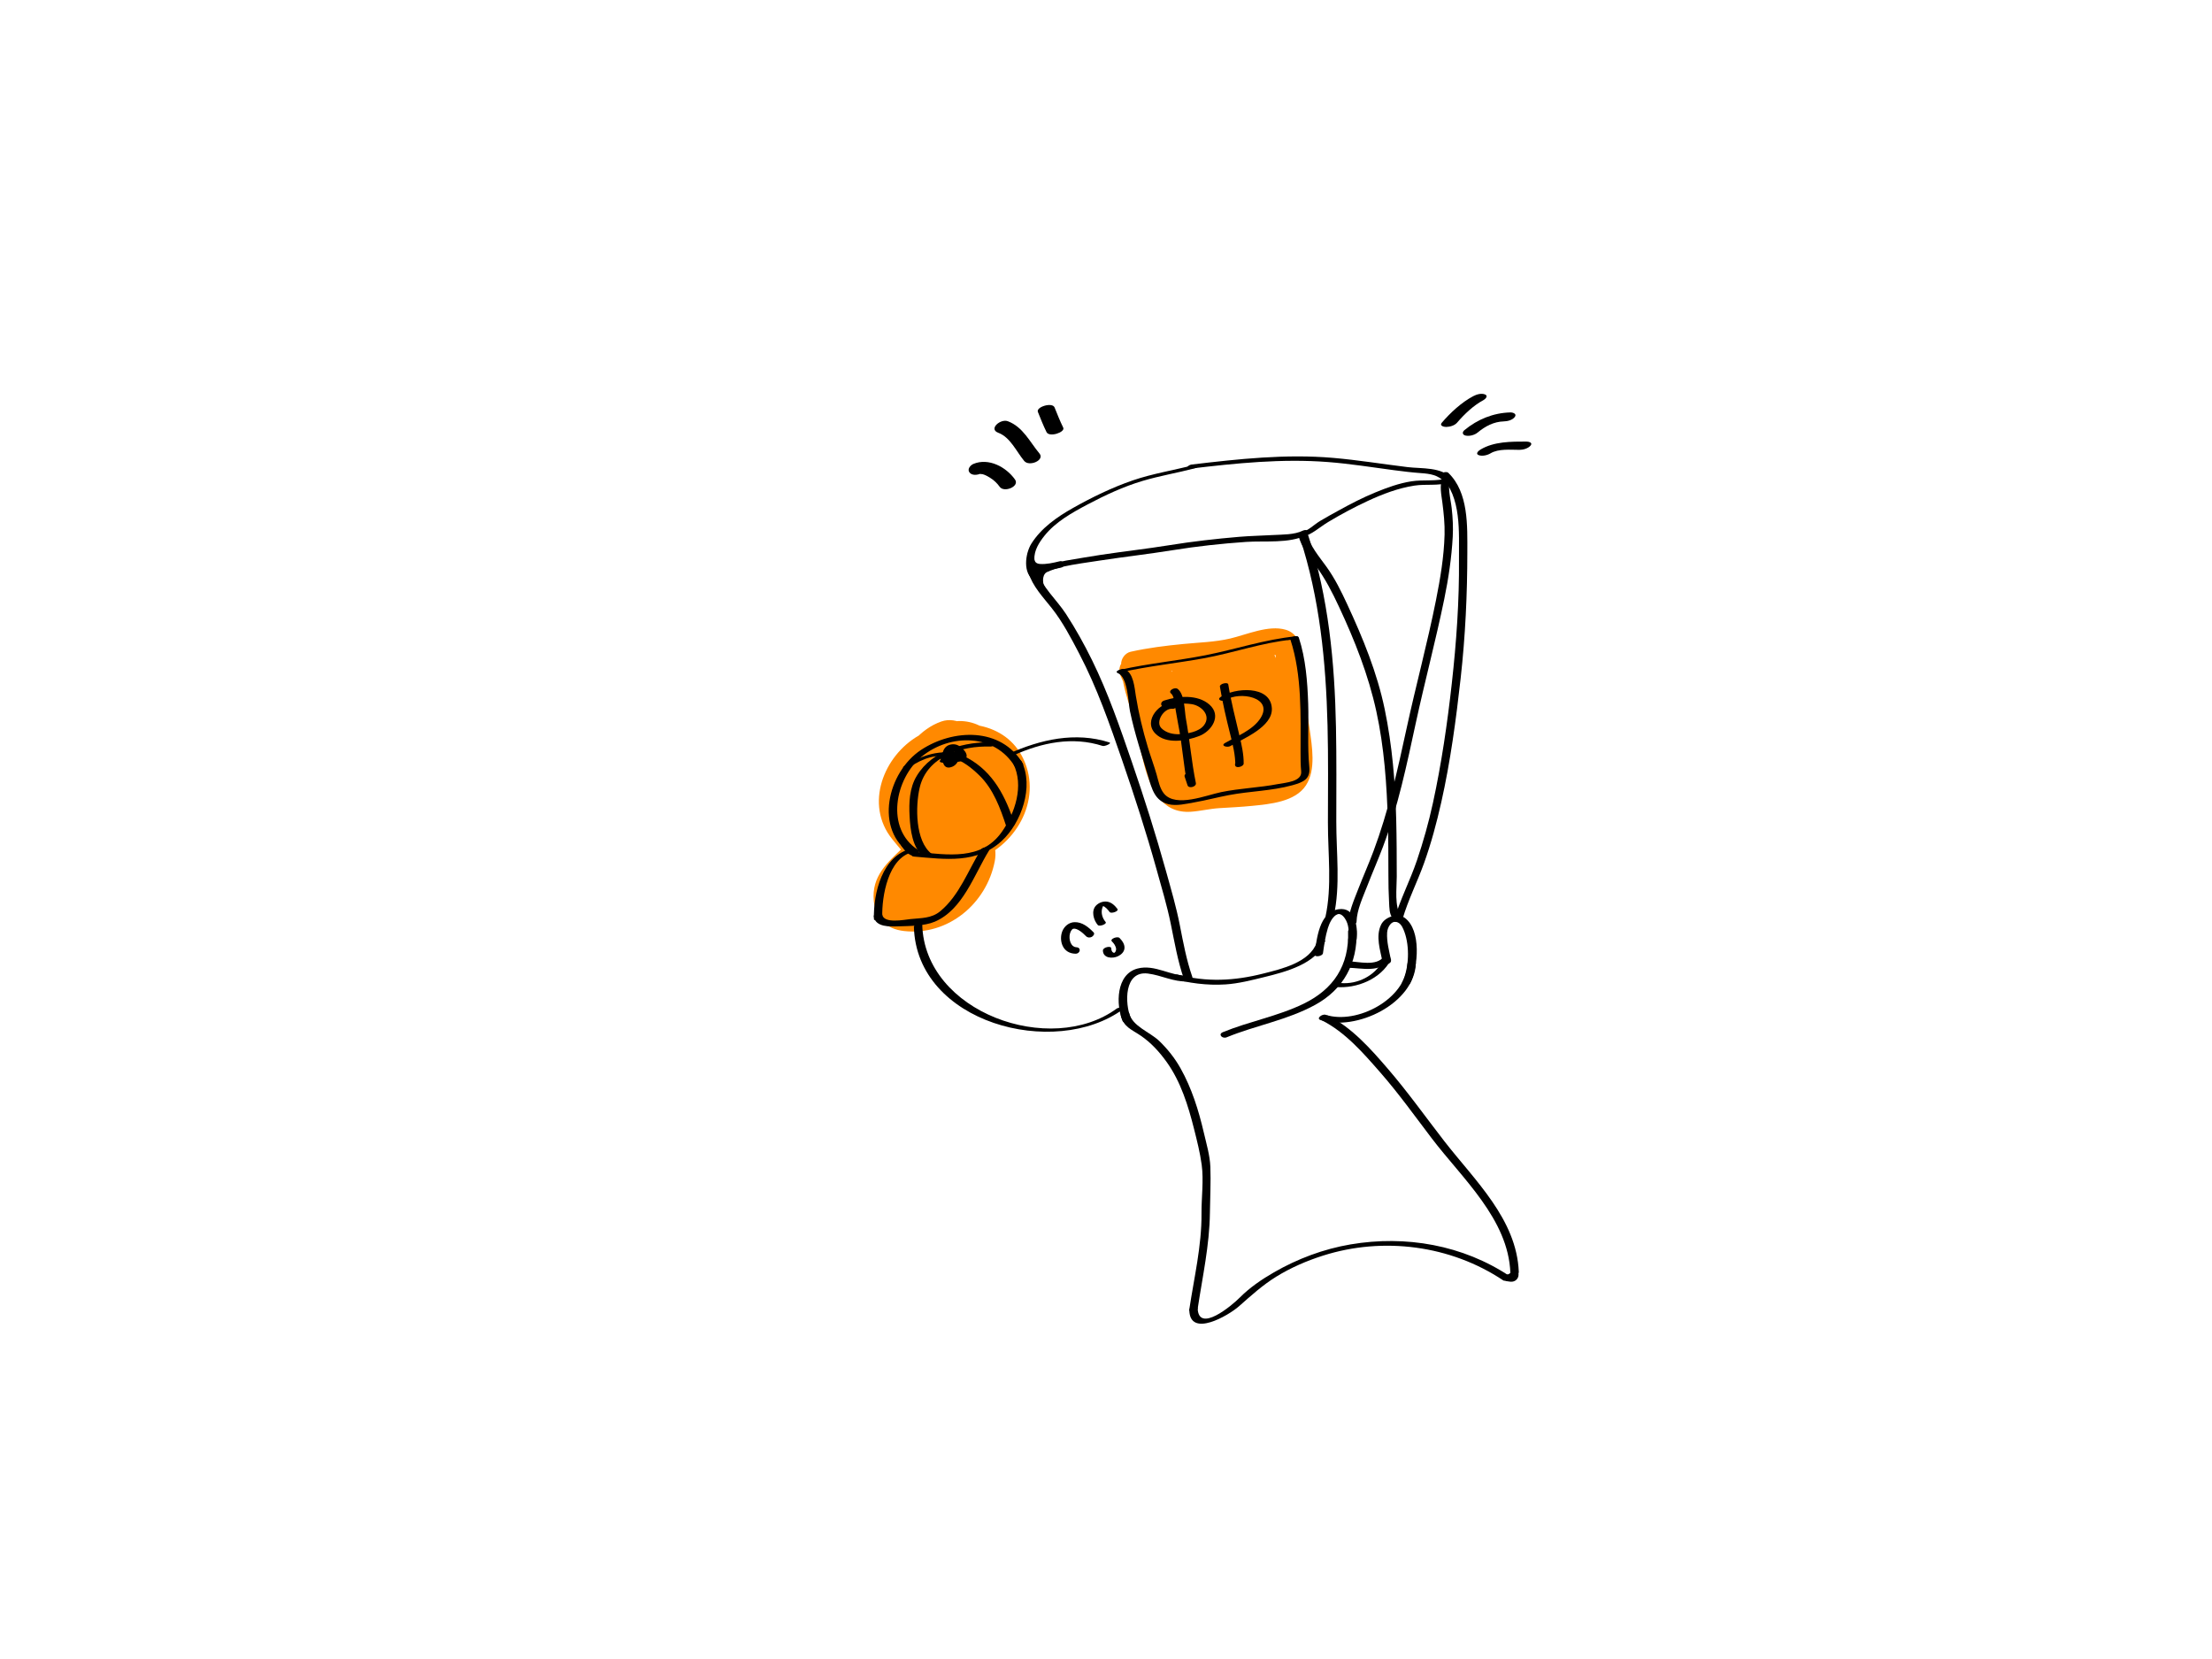 <?xml version="1.0" encoding="utf-8"?>
<!-- Generator: Adobe Illustrator 18.0.0, SVG Export Plug-In . SVG Version: 6.00 Build 0)  -->
<!DOCTYPE svg PUBLIC "-//W3C//DTD SVG 1.1 Basic//EN" "http://www.w3.org/Graphics/SVG/1.1/DTD/svg11-basic.dtd">
<svg version="1.1" baseProfile="basic" xmlns="http://www.w3.org/2000/svg" xmlns:xlink="http://www.w3.org/1999/xlink" x="0px"
	 y="0px" viewBox="0 0 1024 768" xml:space="preserve">
<g id="Layer_6">
	<g>
		<path d="M454.037,219.243c-0.796,0.332,0.324,0.136,0.875,0.286c1.172,0.321,2.225,0.906,3.254,1.533
			c1.826,1.113,3.393,2.557,4.628,4.297c2.006,2.826,9.378-0.146,7.079-3.385c-4.139-5.831-12.238-10.143-19.242-7.218
			c-1.396,0.583-2.981,2.425-1.837,3.936C449.999,220.282,452.466,219.898,454.037,219.243L454.037,219.243z"/>
	</g>
	<g>
		<path d="M462.121,200.335c5.613,2.094,8.393,8.715,12.016,13.058c2.325,2.787,9.652-0.347,7.062-3.452
			c-4.503-5.397-7.654-12.331-14.651-14.942C463.149,193.73,457.493,198.607,462.121,200.335L462.121,200.335z"/>
	</g>
	<g>
		<path d="M480.471,190.702c1.258,3.142,2.505,6.294,4,9.333c1.265,2.571,8.778,0.065,7.728-2.07c-1.495-3.04-2.742-6.191-4-9.333
			C487.157,186.029,479.54,188.375,480.471,190.702L480.471,190.702z"/>
	</g>
	<g>
		<path d="M681.995,183.401c-5.439,2.883-10.587,7.66-14.558,12.309c-1.203,1.407,1.021,1.944,2.003,1.933
			c1.764-0.021,3.938-0.632,5.124-2.021c3.293-3.853,7.597-7.965,12.11-10.358c0.933-0.495,2.447-2.009,0.769-2.676
			C685.743,181.914,683.521,182.593,681.995,183.401L681.995,183.401z"/>
	</g>
	<g>
		<path d="M684.074,200.208c3.485-2.88,7.457-5.012,12.061-5.131c1.736-0.045,4.012-0.573,5.113-2.063
			c1.076-1.455-0.907-2.121-2.047-2.092c-7.904,0.205-15.201,3.186-21.273,8.203c-1.236,1.022-0.883,2.27,0.683,2.546
			C680.431,201.992,682.652,201.382,684.074,200.208L684.074,200.208z"/>
	</g>
	<g>
		<path d="M689.991,209.871c3.718-2.236,9.255-1.62,13.434-1.622c1.689-0.001,4.008-0.634,5.131-1.996
			c1.167-1.416-0.996-1.838-1.979-1.837c-7.052,0.003-14.989-0.044-21.232,3.711c-0.834,0.501-2.526,1.933-0.795,2.58
			C686.182,211.318,688.555,210.735,689.991,209.871L689.991,209.871z"/>
	</g>
</g>
<g id="Layer_7">
	<g>
		<path fill="#FF8900" d="M435.778,334c-9.904,3.458-16.763,12.647-21.301,21.741c-5.259,10.539-8.285,24.364,1.123,33.659
			c10.693,10.564,24.913,8.549,35.813-0.048c8.874-6.999,13.234-19.126,14.42-29.942c1.394-12.717-7.565-24.911-20.524-25.602
			c-10.967-0.584-19.991,9.759-24.711,18.432c-5.398,9.919-8.2,22.858-2.688,33.327c6.275,11.918,19.485,17.127,32.267,13.166
			c19.597-6.072,32.665-28.112,23.575-47.41c-8.188-17.384-29.768-19.33-45.48-12.304c-16.838,7.529-27.683,29.451-17.428,46.332
			c1.404,2.312,3.241,4.391,4.966,6.469c0.509,0.602,1.02,1.202,1.531,1.801c2.527,2.969-1.529-2.267,0.671,0.823
			c0.416,0.606,0.794,1.236,1.135,1.89c-0.368-0.657-0.724-4.818-0.715-2.023c-0.002-0.775,1.508-4.384,0.189-2.229
			c1.763-2.878,0.289-0.563-0.446,0.147C410.847,399.3,403.426,405.54,404.5,417c0.777,8.288,5.839,13.075,14,14
			c20.352,2.306,38.185-12.661,42-32.278c1.456-7.483-2.005-15.083-9.778-17.222c-6.925-1.905-15.764,2.283-17.222,9.778
			c-0.268,1.378-0.586,2.714-0.973,4.064c-1.144,3.989,1.174-2.036-0.617,1.575c-0.571,1.151-1.299,2.215-2.026,3.271
			c1.576-2.29-1.567,1.287-2.054,1.713c2.224-1.944-0.847,0.314-1.253,0.541c-3.354,1.878,2.44-0.723-1.274,0.421
			c-0.475,0.146-4.376,0.62-1.352,0.352c-1.817,0.161-3.646-0.01-5.45-0.214c4.667,4.667,9.333,9.333,14,14
			c-0.112-1.195,0.526-4.049-0.243-0.725c-0.22,0.5-0.44,0.999-0.661,1.499c0.806-1.283,0.642-1.146-0.493,0.413
			c1.29-1.573,2.974-2.85,4.533-4.14c4.808-3.983,8.536-8.808,10.158-14.936c1.799-6.799-0.275-14.127-4.263-19.728
			c-1.827-2.566-3.884-4.964-5.92-7.364c-2.499-2.945,1.511,2.266-0.587-0.802c-0.766-1.398-0.779-1.225-0.039,0.52
			c-0.414-1.529-0.435-1.287-0.064,0.728c-0.077-0.997-0.016-1.997,0.047-2.992c-0.241,3.804-0.075,0.992,0.182-0.005
			c0.233-0.902,1.546-3.581-0.096-0.064c0.381-0.816,0.869-1.578,1.353-2.336c1.69-2.648-2.058,2.365,0.036,0.029
			c0.599-0.668,1.272-1.264,1.941-1.859c-2.817,2.504-0.733,0.572,0.052,0.051c0.999-0.663,2.073-1.206,3.15-1.73
			c-3.768,1.834,1.323-0.287,2.56-0.573c3.083-0.713-3.386,0.29-0.266-0.004c0.854-0.081,1.712-0.072,2.569-0.062
			c1.032,0.013,3.853,0.564-0.393-0.145c0.809,0.135,1.596,0.37,2.379,0.605c2.818,0.849-2.982-1.485-0.393-0.136
			c3.292,1.715-1.307-1.367,0.384,0.187c0.768,0.705,2.094,2.873-0.091-0.284c0.517,0.747,1.643,3.412,0.174-0.196
			c0.363,0.891,0.582,1.834,0.803,2.766c-0.809-3.403-0.191-1.151-0.25,0.07c0.181-3.744,0.04-1.047-0.289,0.04
			c-0.97,3.209,1.381-2.686-0.24,0.341c-0.304,0.567-2.318,3.404-0.178,0.639c-0.876,1.132-1.901,2.14-2.935,3.124
			c-2.589,2.462,2.38-1.574-0.524,0.452c-0.859,0.599-1.784,1.093-2.707,1.582c3.05-1.616,0.477-0.214-0.398,0.058
			c-3.174,0.983,3.186-0.114-0.038,0.112c-3.164,0.222,3.149,0.794,0.09,0.122c-2.985-0.656,2.658,1.529-0.011-0.094
			c3.326,2.022-0.543-1.411,1.439,1.35c-1.676-2.334,0.327,2.373-0.549-1.087c0.933,3.686,0.187,1.532,0.17,0.225
			c-0.012-0.914,0.519-3.947-0.118-0.047c0.326-1.996,0.979-3.931,1.689-5.818c-1.276,3.395-0.018,0.233,0.312-0.415
			c0.463-0.909,0.999-1.778,1.534-2.645c0.397-0.643,2.46-3.303,0.099-0.334c0.748-0.941,1.598-1.791,2.472-2.613
			c2.18-2.051-2.649,1.767-0.277,0.288c2.307-1.439-3.254,1.034-0.805,0.379c-2.714,0.726-4.768,0.131-7.23-0.985
			c-0.588-0.48-1.176-0.961-1.765-1.442c0.96,0.988,0.713,0.628-0.74-1.078c1.692,2.472-0.846-2.922-0.059-0.177
			c0.833,2.902-0.194-3.416-0.093-0.244c0.028,0.872-0.422,3.991,0.166,0.116c-0.207,1.365-0.598,2.696-0.999,4.013
			c-0.192,0.633-1.614,3.851-0.173,0.657c-0.596,1.321-1.334,2.571-2.091,3.804c-0.384,0.604-0.788,1.193-1.211,1.77
			c1.12-1.433,1.184-1.569,0.192-0.409c-0.632,0.711-4.036,3.269-0.892,1.042c-0.796,0.564-3.528,1.644,0.095,0.237
			c-3.552,1.379,1.634,0.159-0.548,0.083c2.256,0.364,2.626,0.338,1.108-0.077c1.869,0.817,2.112,0.831,0.731,0.042
			c1.253,0.989,1.456,1.09,0.61,0.306c1.107,1.019,1.876,2.249,2.306,3.691c1.052,3.265,0.184,2.28,0.212,0.56
			c0.126-1.507,0.077-1.165-0.148,1.026c0.132-0.641,0.288-1.275,0.47-1.904c0.19-0.713,1.902-4.924,0.445-1.609
			c0.597-1.358,1.309-2.662,2.029-3.956c0.715-1.286,1.525-2.516,2.348-3.734c0.922-1.271,0.819-1.172-0.311,0.299
			c0.411-0.516,0.834-1.021,1.271-1.516c0.772-0.896,1.625-1.715,2.504-2.504c-1.849,1.352-2.203,1.643-1.065,0.871
			c1.291-0.706,0.711-0.483-1.74,0.668c7.198-2.513,11.905-9.489,9.778-17.222C451.079,336.796,442.987,331.483,435.778,334
			L435.778,334z"/>
	</g>
	<g>
		<path fill="#FF8900" d="M518.819,313.028c6.027,12.631,7.277,27.67,10.879,41.126c2.985,11.151,8.14,22.545,21.634,21.626
			c4.409-0.3,8.706-1.398,13.134-1.667c5.038-0.306,10.076-0.548,15.101-1.046c8.193-0.813,20.021-1.833,25.004-9.514
			c4.725-7.282,2.796-18.082,1.682-26.108c-1.093-7.877-3.32-16.145-3.419-23.199c-0.105-7.465,1.493-20.054-7.704-22.733
			c-7.891-2.299-17.989,2.278-25.622,4.074c-7.031,1.654-14.584,1.842-21.757,2.54c-8.171,0.794-16.326,1.797-24.345,3.589
			c-2.534,0.566-4.478,3.226-4.405,5.786c0.323,11.504,5.305,22.73,8.852,33.53c3.131,9.53,6.216,21.234,13.905,28.212
			c3.146,2.855,9.027,1.996,10.027-2.647c1.952-9.057-1.275-17.91-4.277-26.362c-3.288-9.258-6.267-19.364-6.508-29.233
			c-3.414,1.414-6.828,2.829-10.242,4.243c6.021,6.647,6.603,17.135,8.112,25.556c1.705,9.51,4.449,18.885,11.388,25.944
			c2.866,2.917,9.373,1.962,10.027-2.647c1.258-8.858-1.748-17.874-3.93-26.377c-1.22-4.755-2.4-9.523-3.158-14.377
			c-0.296-1.895-0.311-3.864-0.203-5.774c0.072-1.271,0.27-1.382,0.748-1.825c-3.414-1.414-6.828-2.829-10.242-4.243
			c-0.297,20.351,6.794,38.883,15.319,57.028c2.126,4.526,10.139,3.587,10.966-1.433c3.274-19.863-4.51-38.404-4.785-58.095
			c-3.929,0.532-7.857,1.064-11.785,1.595c0.229,1.634-0.131-1.003,0.053,0.391c0.131,0.988,0.26,1.976,0.391,2.964
			c0.349,2.645,0.707,5.289,1.079,7.93c0.897,6.371,1.914,12.727,3.14,19.043c1.585,8.166,3.549,25.405,14.209,26.636
			c4.982,0.576,8.667-4.393,9.482-8.716c1.063-5.646-0.117-11.561-1.149-17.122c-1.193-6.426-2.765-12.776-3.911-19.212
			c-0.425-2.383-0.712-4.763-0.799-7.183c-0.021-0.562,0.174-3.12,0.067-2.505c0.214-1.231,0.452-1.123-0.033-0.579
			c-3.141-0.405-6.282-0.81-9.423-1.214c1.497,3.088,1.702,7.705,1.953,11.35c0.392,5.664,0.506,11.34,1.071,16.992
			c0.993,9.923,3.452,20.324,13.561,24.416c3.267,1.322,6.289-1.438,7.38-4.19c3.217-8.108,0.096-17.221-1.968-25.222
			c-2.485-9.638-3.971-20.949-2.032-30.778c-2.46,1.396-4.92,2.793-7.38,4.19c-0.699-0.215-0.068-0.17,0.249,0.594
			c0.82,1.973,1.259,4.205,1.527,6.315c0.745,5.858,0.76,11.815,0.927,17.708c0.286,10.071-0.457,24.02,7.149,31.839
			c1.414-3.414,2.828-6.829,4.242-10.243c-11.63,0.491-25.675,1.615-36.505-3.466c-5.753-2.699-9.609-8.985-12.624-14.296
			c-3.721-6.555-6.437-14.178-6.871-21.738c-2.531,1.929-5.064,3.857-7.595,5.786c4.621,1.033,8.04,5.502,11.088,8.839
			c3.5,3.832,7.027,7.639,10.632,11.373c7.529,7.801,16.78,16.068,27.772,18.174c7.841,1.502,14.127-2.527,16.263-10.139
			c1.896-6.751,0.621-14.135,0.84-21.033c0.245-7.743-11.755-7.719-12,0c-0.17,5.353,0.686,10.905-0.079,16.223
			c-0.153,1.062-0.444,2.087-0.792,3.099c-0.143,0.417-0.728,0.385,0.015,0.109c-2.865,1.066-7.474-1.973-9.81-3.327
			c-8.209-4.759-14.337-12.435-20.864-19.142c-5.804-5.965-11.258-13.823-19.875-15.749c-3.606-0.806-7.828,1.716-7.595,5.786
			c0.916,15.947,9.134,35.537,22.752,44.788c12.471,8.471,30.888,7.318,45.248,6.712c5.191-0.219,7.99-6.39,4.242-10.243
			c-1.955-2.01-2.705-7.711-3.059-11.604c-0.585-6.439-0.576-12.927-0.807-19.384c-0.334-9.367-0.121-25.127-11.282-28.555
			c-2.954-0.907-6.76,1.047-7.38,4.19c-2.018,10.226-0.875,20.385,0.735,30.582c1.242,7.865,6.358,17.617,3.265,25.418
			c2.46-1.396,4.92-2.793,7.38-4.19c-2.387-0.966-3.225-4.953-3.776-7.123c-1.129-4.445-1.313-9.108-1.564-13.665
			c-0.486-8.788-0.147-18.356-4.073-26.454c-1.64-3.382-6.971-3.966-9.423-1.214c-6.469,7.258-2.896,19.508-1.166,27.919
			c1.166,5.678,2.496,11.322,3.418,17.048c0.313,1.944,0.456,3.914,0.47,5.881c0.01,1.289,0.034,0.952-0.093,1.627
			c-0.363,1.929,0.403-0.035,0.001,0.365c1.494-1.489,3.737-1.162,5.255,0.066c-0.527-0.426,0.354,0.729-0.487-0.647
			c-0.984-1.61-1.374-3.009-2.037-5.107c-1.679-5.308-2.745-10.821-3.76-16.287c-1.71-9.222-2.803-18.178-4.073-27.218
			c-0.956-6.809-11.878-5.017-11.785,1.595c0.257,18.343,8.243,36.526,5.215,54.905c3.655-0.478,7.311-0.956,10.966-1.433
			c-7.623-16.226-13.945-32.787-13.681-50.972c0.079-5.417-6.505-7.698-10.242-4.243c-6.838,6.321-4.131,17.818-2.409,25.704
			c1.159,5.31,2.638,10.546,3.93,15.824c0.883,3.603,2.348,9.218,1.937,12.119c3.342-0.882,6.685-1.765,10.027-2.647
			c-6.648-6.764-7.674-17.01-9.229-25.928c-1.614-9.264-3.793-18.421-10.271-25.572c-3.521-3.888-10.367-0.854-10.242,4.243
			c0.231,9.469,2.539,19.338,5.502,28.315c2.385,7.223,7.393,16.286,5.713,24.09c3.342-0.882,6.685-1.765,10.027-2.647
			c-6.321-5.737-8.577-16.096-11.146-23.917c-3.066-9.334-7.817-19.412-8.096-29.34c-1.469,1.929-2.937,3.857-4.405,5.786
			c14.346-3.207,29.109-3.568,43.623-5.7c4.076-0.599,8.033-1.889,12.024-2.884c2.227-0.555,4.471-1.029,6.734-1.412
			c0.643-0.109,3.812,0.163,2.607-0.408c-2.094-0.993-1.657-2.558-1.148-0.059c0.165,0.813,0.162,1.688,0.218,2.513
			c0.152,2.275,0.148,4.564,0.164,6.843c0.025,3.465,0.251,6.763,0.804,10.187c1.406,8.696,3.309,17.29,3.735,26.115
			c0.1,2.064,0.045,4.127-0.143,6.183c-0.049,0.535-1.099,2.88-0.455,2.094c-2.025,2.478-6.594,2.946-9.518,3.512
			c-8.479,1.643-17.185,1.306-25.74,2.23c-4.823,0.522-10.356,3.121-14.258-0.743c-3.183-3.151-3.763-10.222-4.957-14.353
			c-3.902-13.504-4.986-27.611-11.104-40.433C525.85,299.99,515.505,306.082,518.819,313.028L518.819,313.028z"/>
	</g>
	<g>
		<path fill="#FF8900" d="M598.785,354.095c0.216-0.861,0.437-1.719,0.683-2.572c0.125-0.433,0.27-0.859,0.415-1.286
			c0.102-0.288,0.21-0.574,0.324-0.857c-0.305,0.718-0.313,0.767-0.026,0.147c1.422-2.945,0.833-6.46-2.152-8.209
			c-2.651-1.553-6.788-0.792-8.209,2.152c-1.16,2.404-1.959,4.854-2.604,7.433c-0.795,3.17,0.984,6.499,4.19,7.381
			C594.501,359.137,597.991,357.267,598.785,354.095L598.785,354.095z"/>
	</g>
</g>
<g id="Layer_3">
	<g>
		<path d="M423.068,429.018c1.113,44.495,65.103,61.505,96.93,38.111c1.634-1.201-2.246-0.809-2.996-0.258
			c-30.652,22.529-89.051,1.814-90.07-38.889C426.911,427.163,423.038,427.81,423.068,429.018L423.068,429.018z"/>
	</g>
	<g>
		<path d="M469.207,349.656c13.098-5.882,27.233-8.849,41.222-4.347c0.964,0.311,4.444-1.198,3.143-1.617
			c-15.752-5.069-31.947-1.352-46.647,5.249C464.583,349.992,468.185,350.114,469.207,349.656L469.207,349.656z"/>
	</g>
	<g>
		<path d="M425.01,393.464c-15.352-9.89-10.638-33.149,1.718-43.242c13.172-10.76,34.018-10.667,43.242,4.917
			c0.779,1.316,4.505-0.021,3.56-1.618c-10.06-16.997-32.34-16.169-47.214-6.32c-15.33,10.151-22.046,36.919-4.326,48.334
			C423.255,396.351,426.742,394.58,425.01,393.464L425.01,393.464z"/>
	</g>
	<g>
		<path d="M423.236,396.548c14.478,1.238,28.956,3.401,40.552-7.306c9.101-8.404,14.919-25.157,9.143-36.76
			c-0.636-1.277-4.388-0.018-3.863,1.035c5.075,10.194,0.837,22.933-5.349,31.667c-9.397,13.266-24.952,10.466-38.956,9.267
			C423.353,394.331,420.633,396.325,423.236,396.548L423.236,396.548z"/>
	</g>
	<g>
		<path d="M431.304,395.279c-7.701-5.89-7.539-22.147-5.561-30.617c3.413-14.62,19.574-19.512,32.809-19.054
			c1.306,0.045,4.166-1.871,1.564-1.961c-13.301-0.46-28.407,3.467-35.726,15.531c-3.409,5.619-3.653,12.335-3.313,18.711
			c0.332,6.203,1.287,14.753,6.619,18.832C428.693,397.482,432.201,395.966,431.304,395.279L431.304,395.279z"/>
	</g>
	<g>
		<path d="M421.354,354.929c5.94-3.809,11.991-6.178,19.071-4.296c4.98,1.324,9.429,4.879,13.035,8.414
			c6.403,6.279,9.645,15.135,12.359,23.47c0.292,0.897,4.125-0.232,3.864-1.035c-4.083-12.541-9.691-23.923-21.668-30.537
			c-9.863-5.446-20.816-1.767-29.617,3.876C416.781,355.857,420.667,355.369,421.354,354.929L421.354,354.929z"/>
	</g>
	<g>
		<path d="M438.77,349.328c-1.587,0.727-2.99,1.211-3.692,2.948c-0.108,0.268,0.133,0.521,0.368,0.595
			c1.852,0.58,3.861,0.744,5.626-0.237c1.529-0.85,2.055-2.26,2.352-3.91c0.115-0.64-0.701-0.697-1.142-0.71
			c-0.977-0.029-9.336,0.09-7.516,2.708c0.467,0.672,1.642,1.009,2.377,1.249c1.224,0.399,2.509,0.665,3.792,0.763
			c1.999,0.154,6.945-0.144,6.544-3.176c-0.194-1.465-1.67-2.876-2.745-3.738c-1.404-1.126-2.976-1.534-4.74-1.128
			c-3.801,0.873-4.318,5.239-3.391,8.441c0.448,1.547,1.512,2.469,3.209,2.121c2.717-0.556,3.752-2.591,4.611-5.029
			c0.052-0.173,0.012-0.322-0.12-0.446c-1.423-1.077-2.681-1.417-4.439-1.017c-1.614,0.367-2.562,1.643-3.646,2.763
			c-0.657,0.679,0.559,0.968,1.001,0.962c0.924-0.011,1.913-0.337,2.563-1.009c0.41-0.423,0.776-0.901,1.216-1.293
			c-0.485,0.111-0.971,0.223-1.456,0.334c0.271,0.096,0.524,0.23,0.756,0.403c0.295,0.194,0.109,0.332-0.002,0.624
			c-0.284,0.748-0.61,1.489-1.102,2.125c-0.274,0.354,0.023,0.055-0.031,0.086c0.605-0.344,1.396-0.51,2.076-0.33
			c-0.08-0.021-0.251-0.143-0.01,0.017c-0.367-0.243-0.452-0.509-0.608-0.891c-0.737-1.802-0.842-4.822,0.26-6.313
			c0.132-0.178,0.224-0.19,0.018-0.069c-0.264,0.155-0.574,0.24-0.874,0.289c0.005-0.001-0.714-0.026-0.335,0.022
			c0.332,0.042,1.126,0.535,1.604,0.918c0.878,0.705,2.411,2.245,2.343,3.347c-0.033,0.531-0.146,0.31,0.346,0.083
			c-0.02,0.009,0.266-0.06,0.184-0.046c-0.104,0.017-0.528,0.054-0.011,0.014c-0.177,0.014-0.355,0.016-0.532,0.017
			c-0.421,0.002-0.752-0.029-1.453-0.137c-0.65-0.1-1.177-0.225-1.659-0.367c-0.553-0.162-1.097-0.362-1.613-0.619
			c-0.231-0.115-0.069-0.004-0.349-0.229c-0.239-0.192-0.117-0.074-0.144-0.16c0.039,0.122-0.392,0.499-0.475,0.546
			c0.021-0.011-0.913,0.332-0.515,0.218c0.278-0.079-0.471,0.072,0.118-0.016c0.797-0.12,2.07-0.097,3.183-0.065
			c-0.381-0.236-0.761-0.473-1.142-0.71c-0.128,0.717-0.253,1.512-0.625,2.152c-0.35,0.601-0.436,0.041,0.795-0.039
			c-0.393,0.026-0.827-0.144-1.192-0.259c0.122,0.198,0.245,0.397,0.368,0.595c0.305-0.755,0.598-0.728,1.308-1.052
			c0.348-0.159,1.698-0.818,1.073-1.394C440.714,348.735,439.395,349.042,438.77,349.328L438.77,349.328z"/>
	</g>
	<g>
		<path d="M408.432,424.482c-0.266-9.553,2.754-27.399,14.022-29.987c2.327-0.534,1.852-2.185-0.444-1.658
			c-13.586,3.12-17.775,20.666-17.441,32.681C404.597,426.54,408.469,425.831,408.432,424.482L408.432,424.482z"/>
	</g>
	<g>
		<path d="M404.538,424.438c0.907,4.804,7.457,4.526,11.178,4.399c5.204-0.178,12.17-0.097,17.01-2.156
			c13.045-5.554,18.209-21.766,25.127-32.938c1.15-1.857-2.792-1.962-3.706-0.486c-5.916,9.553-10.021,21.245-18.877,28.585
			c-4.068,3.371-8.852,3.107-13.784,3.628c-3.021,0.318-12.274,2.23-13.085-2.067C408.053,421.555,404.182,422.553,404.538,424.438
			L404.538,424.438z"/>
	</g>
	<g>
		<path d="M498.149,438.501c-0.397-0.008-0.887-0.177-1.379-0.536c-0.454-0.331-0.914-0.985-1.15-1.542
			c-0.566-1.336-0.662-3.009-0.285-4.327c0.209-0.729,0.479-1.236,0.856-1.697c-0.022,0.026,0.512-0.429,0.28-0.286
			c0.146-0.09,0.303-0.158,0.46-0.226c-0.547,0.237,0.552-0.045,0.007,0.022c1.87-0.229,4.366,1.996,5.8,3.466
			c0.706,0.725,1.74,0.796,2.641,0.35c0.625-0.311,1.59-1.374,0.884-2.098c-2.375-2.436-5.242-4.834-8.839-4.729
			c-2.548,0.074-4.684,1.848-5.623,4.139c-0.839,2.048-0.833,4.56,0.029,6.595c1.08,2.549,3.306,3.813,6.022,3.868
			C500.125,441.545,500.755,438.554,498.149,438.501L498.149,438.501z"/>
	</g>
	<g>
		<path d="M511.806,426.786c-1.57-1.814-2.277-4.421-1.436-6.721c0.12-0.328,0.309-0.711,0.568-0.95
			c0.267-0.245-0.035-0.014-0.372,0.096c-0.539,0.174-0.636-0.009-0.234,0.105c1.416,0.399,2.509,1.789,3.362,2.897
			c0.696,0.903,4.412-0.387,3.611-1.428c-1.232-1.599-2.733-3.097-4.816-3.392c-1.832-0.259-3.844,0.493-5.109,1.814
			c-2.363,2.467-1.137,6.749,0.814,9.006C508.958,429.097,512.637,427.748,511.806,426.786L511.806,426.786z"/>
	</g>
	<g>
		<path d="M510.568,440.018c0.068,3.657,4.561,3.886,7.09,2.595c1.391-0.711,2.654-1.83,2.879-3.459
			c0.263-1.9-0.992-3.64-2.246-4.92c-0.98-1-4.647,0.446-3.582,1.533c0.984,1.006,1.863,2.141,1.977,3.59
			c0.012,0.141-0.029,0.354-0.058,0.518c-0.049,0.266-0.131,0.447-0.172,0.524c-0.057,0.107-0.126,0.208-0.195,0.308
			c-0.224,0.324,0.207-0.202-0.063,0.084c-0.083,0.087-0.175,0.165-0.267,0.243c0.334-0.284,0.039-0.035-0.044,0.018
			c-0.176,0.102-0.137,0.085,0.118-0.051c-0.107,0.055-0.22,0.1-0.332,0.145c0.559-0.223,0.189-0.069,0.048-0.032
			c-0.422,0.109,0.485-0.074,0.057-0.018c-0.201,0.017-0.155,0.017,0.14,0c-0.115,0.004-0.231-0.004-0.345-0.012
			c0.393,0.027-0.217-0.094-0.077-0.037c-0.709-0.285-1.043-1.027-1.063-2.063C514.408,437.704,510.54,438.477,510.568,440.018
			L510.568,440.018z"/>
	</g>
	<g>
		<path d="M523.522,471.565c-2.893-7.038-3.234-22.271,7.885-20.883c6.315,0.788,11.868,3.975,18.396,3.637
			c2.116-0.109,3.04-2.775,0.395-2.639c-8.078,0.418-15.493-5.455-23.618-3.311c-9.997,2.639-10.008,16.719-6.92,24.23
			C520.329,474.23,524.157,473.11,523.522,471.565L523.522,471.565z"/>
	</g>
	<g>
		<path d="M612.438,441.281c0.56-3.909,1.102-7.838,2.269-11.621c0.657-2.131,2.156-5.621,4.51-6.432
			c1.826-0.629,3.435,1.819,4.063,3.143c1.287,2.711,1.191,5.948,0.87,8.848c-0.186,1.668,3.719,0.975,3.875-0.438
			c0.63-5.662-0.585-15.057-8.413-13.869c-9.022,1.368-10.058,13.877-11.049,20.807
			C608.326,443.363,612.235,442.697,612.438,441.281L612.438,441.281z"/>
	</g>
	<g>
		<path d="M624.065,431.258c0.549,15.657-6.723,26.679-20.633,33.429c-11.884,5.767-25.106,8.129-37.302,13.122
			c-2.447,1.002-0.285,3.211,1.738,2.383c13.479-5.52,28.127-7.964,40.986-15.023c13.113-7.2,19.654-19.279,19.132-34.176
			C627.914,428.903,624.002,429.458,624.065,431.258L624.065,431.258z"/>
	</g>
	<g>
		<path d="M541.942,452.86c8.326,2.227,16.777,3.411,25.4,2.852c6.017-0.389,12.147-1.975,17.993-3.406
			c9.528-2.333,24.383-6.115,28.085-16.588c0.387-1.094-3.432-0.598-3.842,0.563c-3.273,9.26-16.276,12.257-24.682,14.389
			c-13.468,3.418-26.256,4.105-39.84,0.47C544.003,450.857,540.537,452.484,541.942,452.86L541.942,452.86z"/>
	</g>
	<g>
		<path d="M518.872,470.052c1.269,5.416,4.894,6.468,9.155,9.354c4.786,3.241,8.722,7.57,12.067,12.244
			c6.548,9.15,9.976,20.264,12.687,31.055c1.358,5.407,2.763,10.948,3.514,16.473c0.992,7.303-0.138,15.27-0.081,22.649
			c0.116,14.932-3.447,29.68-5.657,44.368c-0.264,1.758,3.659,1.141,3.889-0.387c2.221-14.758,5.491-29.383,5.657-44.368
			c0.078-7.057,0.483-14.224,0.208-21.272c-0.206-5.287-1.822-10.662-3.016-15.799c-2.403-10.343-5.572-20.515-10.783-29.813
			c-2.627-4.688-5.981-8.908-9.841-12.635c-4.363-4.212-12.508-6.813-13.935-12.902
			C522.366,467.439,518.496,468.448,518.872,470.052L518.872,470.052z"/>
	</g>
	<g>
		<path d="M550.568,606.518c0.26,12.978,18.154,2.443,22.921-1.749c5.69-5.005,10.933-9.823,17.441-13.83
			c6.728-4.142,14.047-7.298,21.566-9.686c27.838-8.839,59.065-4.781,83.369,11.461c1.078,0.721,4.644-0.846,3.066-1.901
			c-21.661-14.476-48.216-19.083-73.738-14.739c-12.482,2.125-24.468,6.613-35.425,12.919c-5.579,3.211-11.254,7.067-15.797,11.651
			c-3.696,3.729-19.3,16.829-19.54,4.837C554.406,604.217,550.537,604.987,550.568,606.518L550.568,606.518z"/>
	</g>
	<g>
		<path d="M703.095,588.839c-0.962-24.449-20.447-42.454-34.507-60.597c-8.681-11.202-16.881-22.759-26.138-33.506
			c-7.86-9.125-16.553-18.964-27.447-24.477c-1.378-0.697-4.831,1.196-3.008,2.119c10.744,5.437,19.08,15.066,26.902,24.001
			c8.538,9.753,16.095,20.322,23.933,30.631c14.094,18.537,35.387,37.316,36.365,62.181
			C699.272,591.111,703.157,590.411,703.095,588.839L703.095,588.839z"/>
	</g>
	<g>
		<path d="M643.932,444.482c-0.826-4.244-2.046-8.414-1.794-12.782c0.147-2.557,2.203-6.205,5.219-4.536
			c1.482,0.82,2.244,2.761,2.79,4.244c2.474,6.728,2.18,16.818-1.011,23.293c-0.976,1.981,2.937,1.993,3.697,0.451
			c3.703-7.518,5.21-24.542-2.501-30.228c-3.318-2.447-9.216-0.452-10.951,3.069c-2.69,5.458-0.4,11.936,0.688,17.523
			C640.42,447.322,644.291,446.325,643.932,444.482L643.932,444.482z"/>
	</g>
	<g>
		<path d="M611.364,472.226c16.404,5.321,43.467-7.612,44.085-26.401c0.063-1.905-3.846-1.25-3.898,0.352
			c-0.534,16.23-23.385,28.311-37.915,23.599C612.113,469.28,609.077,471.483,611.364,472.226L611.364,472.226z"/>
	</g>
	<g>
		<path d="M618.281,456.916c9.817,0.835,20.965-3.657,25.637-12.708c0.437-0.847-3.275-0.503-3.836,0.584
			c-3.597,6.968-11.646,10.948-19.363,10.292C619.718,454.999,616.222,456.741,618.281,456.916L618.281,456.916z"/>
	</g>
	<g>
		<path d="M695.551,591.724c1.456,0.575,3.167,1.289,4.703,0.611c1.669-0.736,1.556-3.381,1.496-4.835
			c-0.034-0.838-1.238-1.031-1.474-0.199c-0.396,1.398-0.752,3.358-2.526,3.449c-0.354,0.018-0.606,0.22-0.724,0.551
			c-0.19,0.535,0.068,0.688,0.25,1.148c0.308-0.308,0.615-0.615,0.923-0.923c-0.203-0.035-0.383-0.085-0.57-0.174
			c-0.865-0.412-1.627,0.861-0.758,1.295c1.54,0.768,3.635,1.141,5.034-0.148c1.444-1.33,1.25-3.232,0.492-4.878
			c-0.404-0.877-1.697-0.114-1.295,0.758c0.462,1.001,0.71,2.327-0.302,3.09c-0.929,0.699-2.236,0.35-3.172-0.116
			c-0.253,0.432-0.505,0.863-0.758,1.295c0.302,0.143,0.601,0.267,0.93,0.326c0.497,0.087,1.154-0.337,0.923-0.923
			c-0.048-0.123-0.098-0.246-0.15-0.367c-0.155-0.257-0.188-0.251-0.1,0.016c-0.241,0.184-0.482,0.367-0.724,0.551
			c2.602-0.133,3.359-2.382,3.974-4.551c-0.491-0.066-0.982-0.133-1.474-0.199c0.04,0.97,0.287,2.954-0.754,3.54
			c-0.907,0.511-2.723-0.438-3.547-0.764C695.049,589.921,694.662,591.372,695.551,591.724L695.551,591.724z"/>
	</g>
	<g>
		<path d="M695.526,591.199c0.591,1.471,1.907,2.328,3.493,1.831c1.702-0.533,2.563-2.351,2.481-4.03
			c-0.047-0.963-1.547-0.967-1.5,0c0.048,0.984-0.251,1.916-1.12,2.457c-0.764,0.477-1.581,0.155-1.906-0.656
			C696.617,589.915,695.166,590.301,695.526,591.199L695.526,591.199z"/>
	</g>
	<g>
		<path d="M696.25,591.5c1.529,0.202,3.104-0.12,4.122-1.358c1.002-1.22,1.073-2.848,0.852-4.341
			c-0.143-0.954-1.588-0.547-1.447,0.398c0.152,1.024,0.098,2.197-0.588,3.032c-0.719,0.875-1.907,0.904-2.938,0.769
			C695.293,589.874,695.306,591.375,696.25,591.5L696.25,591.5z"/>
	</g>
</g>
<g id="Layer_5">
	<g>
		<path d="M482.231,267.167c-2.592-1.33-3.219-5.728-3.368-8.271c-0.236-4.042,2.266-7.898,4.655-10.889
			c5.122-6.413,12.852-10.722,19.974-14.491c8.094-4.284,16.608-8.25,25.393-10.872c7.991-2.386,16.259-3.754,24.32-5.877
			c2.285-0.602,1.871-2.132-0.41-1.531c-9.384,2.471-19.063,3.961-28.264,7.102c-9.645,3.292-19.123,7.909-27.987,12.918
			c-7.276,4.111-14.552,9.208-19.074,16.385c-2.854,4.53-4.255,14.174,1.632,17.194
			C480.037,269.314,483.611,267.875,482.231,267.167L482.231,267.167z"/>
	</g>
	<g>
		<path d="M476.068,265.018c2.009,6.488,6.714,11.306,10.835,16.52c5.03,6.364,8.946,13.868,12.689,21.031
			c8.236,15.765,14.105,32.603,19.888,49.382c5.795,16.813,11.23,33.621,15.996,50.758c2.293,8.243,4.751,16.425,6.476,24.81
			c1.775,8.637,3.216,17.31,6.116,25.665c0.64,1.844,4.492,0.776,3.863-1.035c-2.702-7.786-4.185-15.859-5.768-23.928
			c-1.642-8.366-4.028-16.501-6.311-24.708c-4.771-17.148-10.109-33.993-15.897-50.822c-5.484-15.946-10.982-31.971-18.439-47.125
			c-3.612-7.341-7.576-14.49-12.046-21.344c-4.39-6.73-11.113-12.411-13.539-20.24C479.356,262.123,475.497,263.175,476.068,265.018
			L476.068,265.018z"/>
	</g>
	<g>
		<path d="M551.037,216.948c21.065-2.508,42.445-4.699,63.664-3.063c10.258,0.791,20.44,2.425,30.633,3.781
			c4.183,0.557,8.36,1.063,12.568,1.362c3.979,0.283,7.921,0.825,10.629,4.029c0.773,0.915,4.466-0.427,3.605-1.445
			c-4.704-5.566-13.947-4.572-20.506-5.369c-11.513-1.399-22.956-3.279-34.517-4.278c-21.769-1.88-43.868,0.515-65.483,3.088
			C549.858,215.264,548.343,217.269,551.037,216.948L551.037,216.948z"/>
	</g>
	<g>
		<path d="M649.274,425.458c2.58-8.838,6.81-17.117,9.922-25.776c3.318-9.232,5.863-18.733,8.014-28.299
			c4.239-18.857,6.833-38.22,8.975-57.415c2.162-19.377,3.077-38.774,3.09-58.263c0.008-12.091,0.648-27.764-8.823-36.827
			c-1.08-1.033-4.736,0.464-3.57,1.579c9.86,9.435,8.428,26.186,8.526,38.636c0.152,19.109-1.198,38.217-3.317,57.199
			c-2.073,18.58-4.78,37.236-8.763,55.508c-1.959,8.99-4.45,17.857-7.408,26.567c-3.159,9.303-7.772,18.071-10.526,27.509
			C644.941,427.424,648.855,426.894,649.274,425.458L649.274,425.458z"/>
	</g>
	<g>
		<path d="M601.735,248.852c9.221,28.106,12.073,57.507,12.821,86.94c0.381,14.991,0.207,29.992,0.177,44.985
			c-0.029,14.567,1.973,29.46-1.17,43.822c-0.34,1.552,3.568,0.945,3.873-0.447c3.141-14.353,1.151-29.274,1.171-43.822
			c0.019-14.565,0.145-29.129-0.145-43.693c-0.596-30.036-3.455-60.143-12.863-88.82
			C605.126,246.375,601.28,247.465,601.735,248.852L601.735,248.852z"/>
	</g>
	<g>
		<path d="M601.068,247.852c1.299,5.397,5.081,9.979,8.278,14.382c4.288,5.905,7.387,11.979,10.477,18.585
			c7.318,15.646,13.644,31.604,17.33,48.519c3.643,16.709,4.84,33.868,5.327,50.925c0.236,8.252,0.248,16.51,0.254,24.765
			c0.003,4.2,0.068,8.38,0.31,12.574c0.165,2.855,0.03,5.247,1.666,7.639c1.288-0.345,2.576-0.689,3.864-1.035
			c-0.085-0.116-0.169-0.232-0.254-0.348c-0.729-1.001-4.229,0.533-3.863,1.035c0.084,0.116,0.169,0.232,0.253,0.348
			c0.709,0.974,4.242-0.482,3.864-1.035c-3.137-4.585-1.976-12.927-1.976-18.302c0-8.893-0.031-17.785-0.254-26.676
			c-0.428-17.095-1.846-34.163-5.327-50.925c-3.517-16.929-10.081-32.891-17.33-48.519c-2.848-6.139-5.684-11.917-9.632-17.419
			c-3.436-4.788-7.714-9.692-9.124-15.548C604.704,245.87,600.83,246.862,601.068,247.852L601.068,247.852z"/>
	</g>
	<g>
		<path d="M667.746,221.284c-1.441,3.583-0.502,7.65-0.031,11.362c0.629,4.958,1.155,9.866,1.021,14.872
			c-0.275,10.22-1.993,20.387-3.989,30.391c-3.958,19.845-9.292,39.414-13.571,59.194c-4.167,19.267-8.455,38.54-15.388,57.037
			c-2.226,5.936-4.816,11.73-7.099,17.646c-1.934,5.012-4.436,10.597-4.575,16.051c-0.024,0.939,3.829,0.314,3.863-1.035
			c0.145-5.643,3.009-11.58,5.005-16.753c2.354-6.1,4.998-12.079,7.294-18.202c6.922-18.468,10.973-37.893,15.133-57.121
			c4.149-19.183,9.233-38.159,13.18-57.384c1.954-9.522,3.398-19.146,3.928-28.857c0.242-4.44,0.009-8.798-0.48-13.213
			c-0.504-4.548-2.213-10.167-0.447-14.555C672,219.691,668.207,220.14,667.746,221.284L667.746,221.284z"/>
	</g>
	<g>
		<path d="M478.838,262.294c-1.424,0.809-2.184,1.136-2.121,2.88c0.034,0.935,0.919,1.218,1.751,1.141
			c4.717-0.439,8.757-2.928,13.358-3.932c5.705-1.246,11.608-2.012,17.378-2.897c11.193-1.717,22.458-2.978,33.636-4.781
			c11.224-1.81,22.599-3.05,33.939-3.837c8.763-0.608,19.979,0.872,28.05-3.161c2.372-1.185,0.23-3.023-1.658-2.079
			c-3.968,1.983-9.481,1.804-13.848,2.058c-5.23,0.304-10.465,0.385-15.688,0.828c-10.793,0.914-21.561,2.138-32.255,3.862
			c-10.556,1.702-21.204,2.883-31.779,4.481c-5.397,0.816-10.77,1.764-16.153,2.663c-4.97,0.83-9.655,3.707-14.583,4.166
			c0.584,0.38,1.168,0.76,1.752,1.141c-0.04-0.151-0.081-0.302-0.121-0.453C482.786,263.073,480.691,261.241,478.838,262.294
			L478.838,262.294z"/>
	</g>
	<g>
		<path d="M602.612,248.707c4.753-1.217,8.155-4.602,12.271-7.07c5.896-3.537,12.055-6.837,18.29-9.729
			c6.908-3.203,14.03-5.926,21.582-7.101c5.425-0.843,10.862,0.254,16.19-1.434c2.281-0.722,1.762-2.813-0.557-2.079
			c-5.407,1.713-11.382,0.648-16.97,1.517c-5.817,0.905-11.42,2.96-16.84,5.192c-5.65,2.327-11.07,5.11-16.416,8.059
			c-2.991,1.649-6.006,3.279-8.935,5.036c-3.114,1.868-5.523,4.595-9.173,5.53C599.712,247.228,600.278,249.305,602.612,248.707
			L602.612,248.707z"/>
	</g>
	<g>
		<path d="M518.823,311.249c12.667-2.868,25.636-4.195,38.407-6.503c13.749-2.485,26.966-7.277,40.929-8.648
			c0.944-0.092,4.273-1.619,1.682-1.526c-1.229,0.044-2.136,0.217-3.33,0.515c-2.264,0.566-1.939,1.726,0.313,1.163
			c0.445-0.051,0.891-0.101,1.336-0.152c0.56-0.509,1.121-1.018,1.682-1.526c-14.277,1.401-27.86,6.036-41.884,8.778
			c-13.097,2.561-26.416,3.787-39.446,6.737C516.229,310.603,516.569,311.759,518.823,311.249L518.823,311.249z"/>
	</g>
	<g>
		<path d="M597.402,296.185c5.374,16.525,4.664,34.945,4.664,52.116c0,2.961-0.003,5.853,0.29,8.797
			c0.475,4.776-7.189,5.183-10.66,5.854c-8.712,1.686-17.614,1.951-26.319,3.729c-6.996,1.429-20.988,7.288-26.497,0.74
			c-1.993-2.37-2.643-6.047-3.472-8.938c-1.2-4.182-2.738-8.261-3.995-12.428c-2.359-7.819-4.296-15.868-5.602-23.933
			c-0.613-3.792-1.047-10.716-5.278-12.405c-1.187-0.474-4.703,1.244-3.066,1.897c4.737,1.891,4.739,13.378,5.647,17.71
			c2.16,10.308,5.474,20.118,8.43,30.192c1.641,5.591,3.023,11.205,9.32,12.767c3.792,0.941,8.299-0.188,12.022-0.839
			c5.393-0.943,10.692-2.359,16.071-3.378c9.772-1.852,19.732-1.894,29.374-4.571c5.054-1.403,8.346-2.83,7.795-8.376
			c-0.958-9.633-0.193-19.625-0.525-29.318c-0.352-10.311-1.128-20.788-4.337-30.653
			C600.813,293.758,596.968,294.849,597.402,296.185L597.402,296.185z"/>
	</g>
	<g>
		<path d="M542.172,321.092c1.382,1.052,1.581,4.914,1.881,6.454c0.495,2.539,0.831,5.106,1.35,7.64
			c1.912,9.344,2.395,18.966,4.333,28.333c1.288-0.345,2.575-0.69,3.863-1.035c-0.423-1.343-0.91-2.657-1.333-4
			c-0.542-1.723-4.397-0.661-3.863,1.035c0.422,1.343,0.91,2.657,1.333,4c0.54,1.717,4.227,0.724,3.863-1.035
			c-2.034-9.831-2.788-19.837-4.596-29.694c-0.683-3.723-0.535-11.363-3.841-13.879
			C543.848,317.908,540.432,319.768,542.172,321.092L542.172,321.092z"/>
	</g>
	<g>
		<path d="M543.988,325.21c-6.932-0.737-15.013,8.36-9.168,14.348c5.008,5.13,14.51,3.446,20.383,1.144
			c5.736-2.247,10.486-9.423,4.679-14.526c-5.465-4.801-14.477-4.013-20.919-1.893c-2.335,0.768-1.631,3.553,0.742,2.772
			c3.849-1.267,7.868-1.676,11.884-1.097c4.623,0.666,9.254,5.297,5.729,9.833c-2.384,3.069-7.675,3.87-11.267,4.079
			c-2.951,0.172-6.308-0.618-8.419-2.78c-2.96-3.033,1.315-9.359,5.047-8.963C544.643,328.334,546.598,325.487,543.988,325.21
			L543.988,325.21z"/>
	</g>
	<g>
		<path d="M564.735,317.852c1.198,7.386,2.935,14.775,4.76,22.03c1.175,4.673,2.45,9.792,2.371,14.659
			c1.287-0.345,2.575-0.69,3.863-1.035c-0.111-0.21-0.154-0.439-0.131-0.689c-0.175-1.199-4.06-0.315-3.863,1.035
			c-0.025,0.251,0.019,0.48,0.131,0.689c0.597,1.252,3.842,0.267,3.863-1.035c0.07-4.297-0.983-8.845-1.956-12.986
			c-1.846-7.86-3.881-15.728-5.175-23.704C568.402,315.607,564.518,316.513,564.735,317.852L564.735,317.852z"/>
	</g>
	<g>
		<path d="M567.568,324.043c6.06-4.121,22.007-1.364,16.041,8.279c-3.45,5.578-11.053,8.488-16.51,11.638
			c-2.266,1.307,1.064,2.227,2.469,1.417c5.944-3.431,19.724-8.92,19.205-17.535c-0.651-10.819-17.363-9.508-23.674-5.216
			C562.928,324.103,566.196,324.976,567.568,324.043L567.568,324.043z"/>
	</g>
	<g>
		<path d="M624,448c6.568,0.124,14.753,2.497,19.295-3.743c1.141-1.567-1.464-3.061-2.59-1.514
			c-3.515,4.828-11.69,2.352-16.705,2.257C622.065,444.964,622.068,447.964,624,448L624,448z"/>
	</g>
	<g>
		<path d="M483.446,271.601c-0.955-2.421-1.029-6.151,1.953-7.155c1.823-0.614,1.041-3.512-0.798-2.893
			c-4.524,1.523-5.667,6.737-4.047,10.845C481.255,274.177,484.157,273.403,483.446,271.601L483.446,271.601z"/>
	</g>
	<g>
		<path d="M475.75,256.5c-1.158,9.715,9.512,7.691,15.652,6.213c1.88-0.453,1.083-3.345-0.798-2.893
			c-3.013,0.725-6.105,1.476-9.226,1.255c-2.688-0.19-2.894-2.35-2.628-4.576C478.978,254.581,475.976,254.604,475.75,256.5
			L475.75,256.5z"/>
	</g>
	<g>
		<path d="M417.47,391.697c2.032,1.883,3.849,3.704,6.498,4.693c0.908,0.339,1.296-1.111,0.398-1.447
			c-2.378-0.888-4.016-2.621-5.835-4.307C417.822,389.98,416.759,391.039,417.47,391.697L417.47,391.697z"/>
	</g>
	<g>
		<path d="M417.352,391.712c1.508,2.135,3.388,4.393,6.148,4.705c0.96,0.108,0.95-1.393,0-1.5c-2.13-0.241-3.708-2.343-4.853-3.963
			C418.094,390.171,416.793,390.92,417.352,391.712L417.352,391.712z"/>
	</g>
</g>
</svg>
